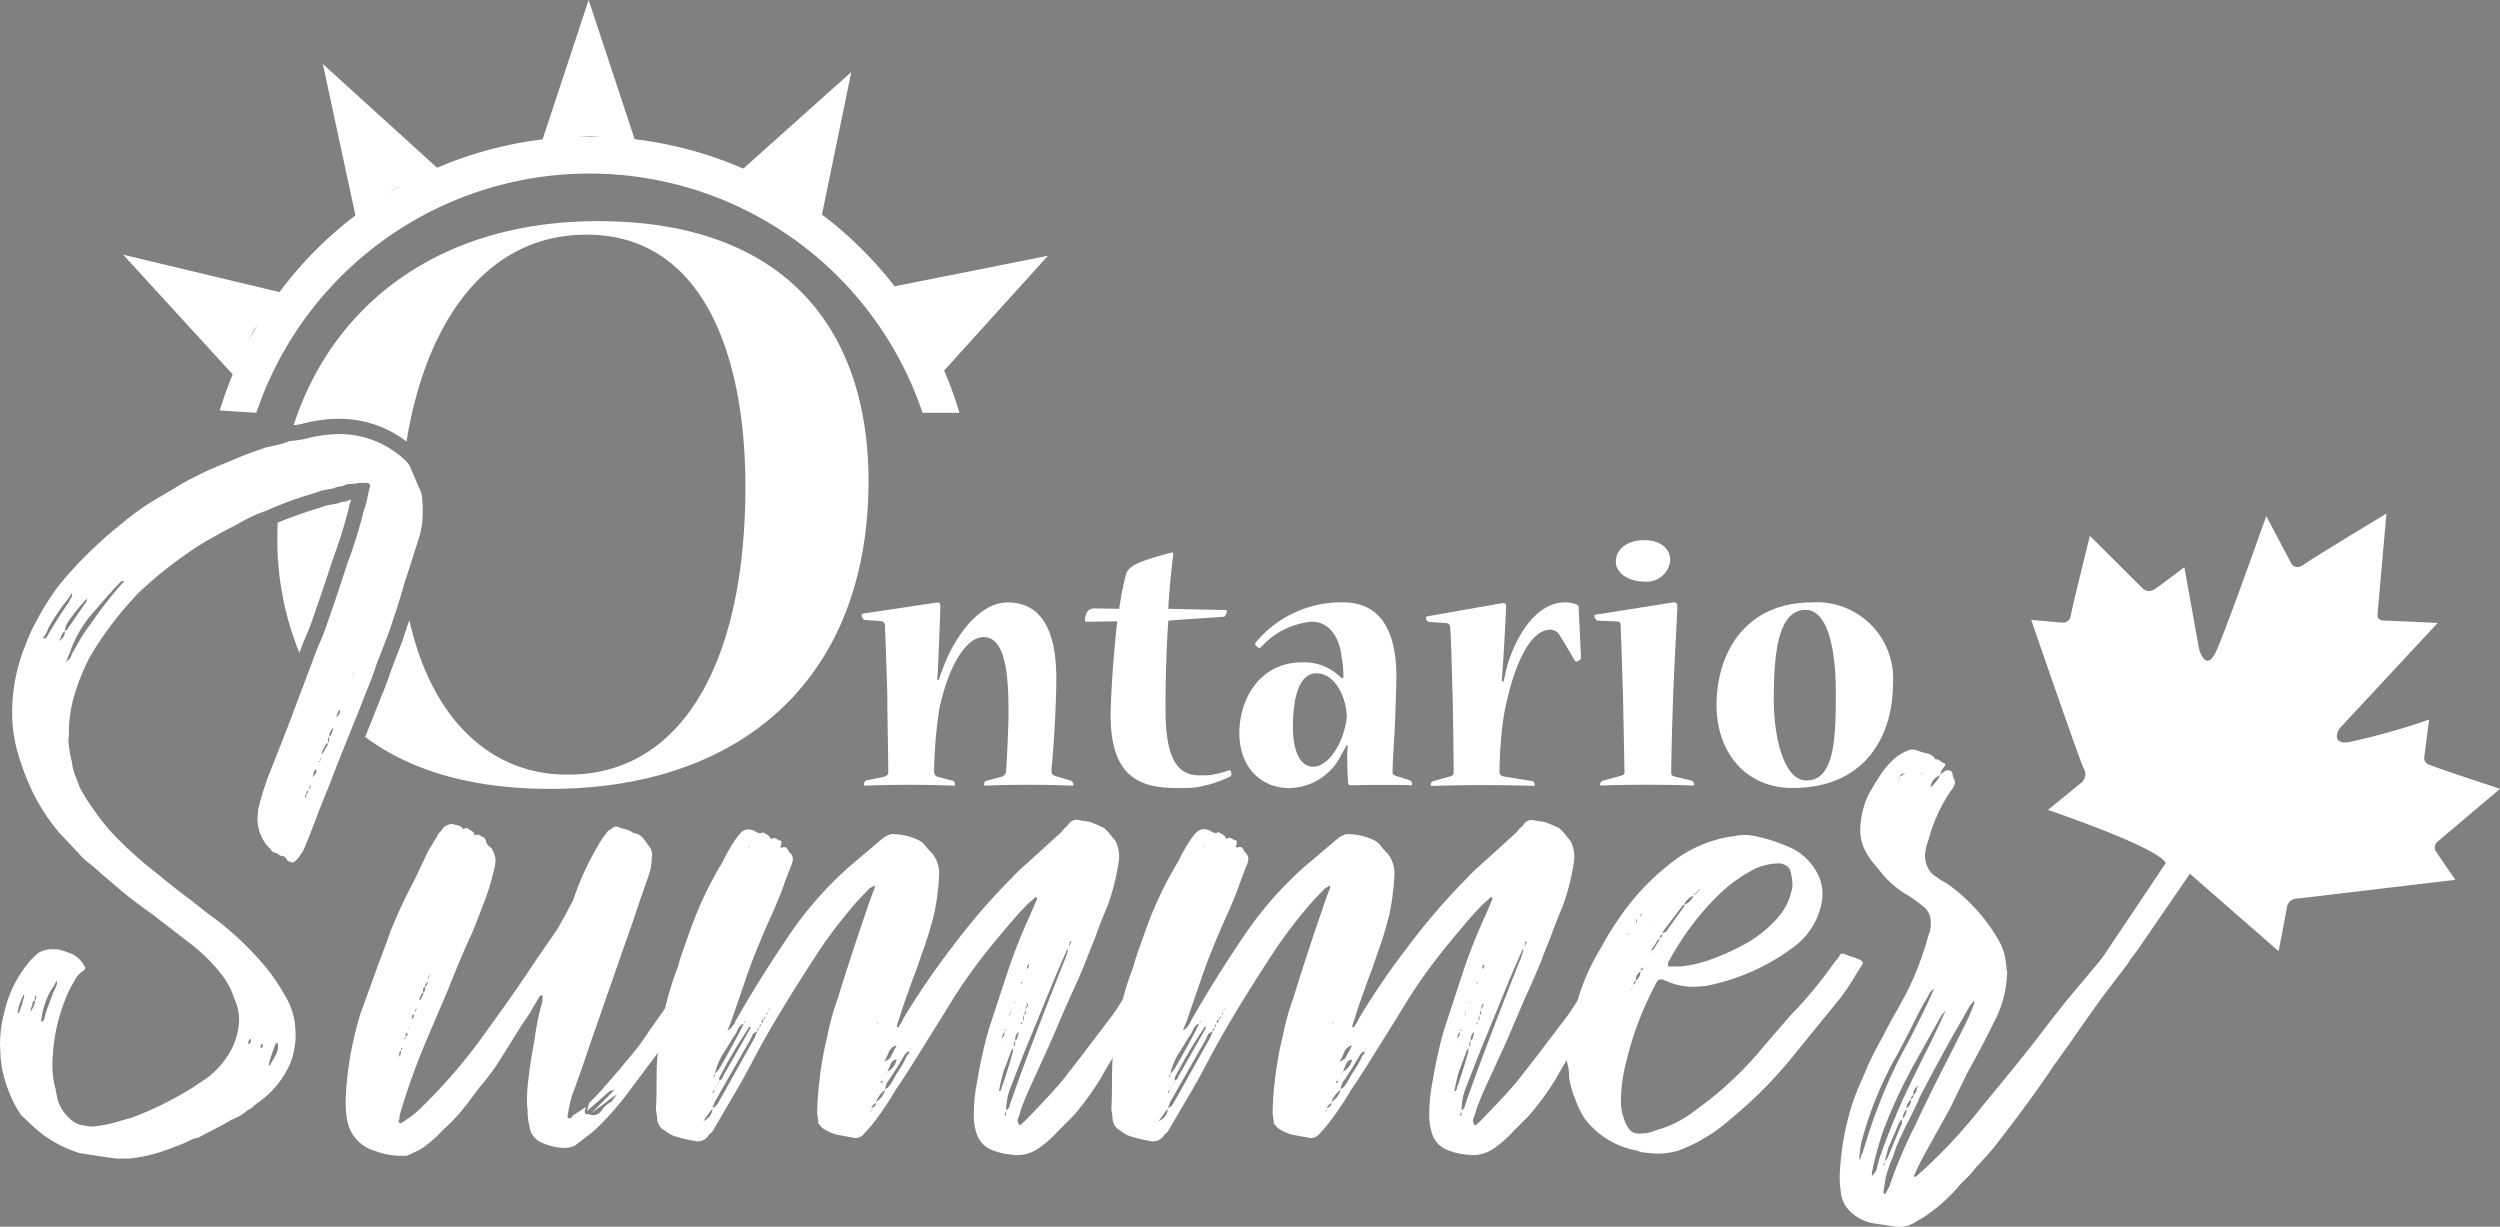<svg xmlns="http://www.w3.org/2000/svg" width="175.992" height="86.36" viewBox="0 0 175.992 86.36">
  <rect x="0" y="0" width="175.992" height="86.36" fill="#808080" stroke="none"/>
  <g id="Logo_-_White_Version" data-name="Logo - White Version" transform="translate(0.07)">
    <g id="S" transform="translate(-0.07 30.569)">
      <path id="Path_27" data-name="Path 27" d="M129.618,283.917a6.088,6.088,0,0,1-.244,1.749l-.487,1.514q-.14.506-.489,1.516l-.209.7q-.279,1.012-.974,3.03l-.837,2.173q-.425,1.249-.7,1.873l-.624,1.594q-1.532,3.767-2.02,5.088-.8,1.944-1.01,2.565-.173.426-.312.8c-.092.247-.186.468-.278.679a3.091,3.091,0,0,1-.837,1.321c-.116.078-.208.078-.278,0h-.07c-.069,0-.145-.064-.226-.194s-.169-.2-.261-.2a.481.481,0,0,1-.279-.1,2.19,2.19,0,0,0-.208-.136.359.359,0,0,1-.35-.233,2.932,2.932,0,0,1-.937-2.137,2.054,2.054,0,0,1,.034-.428,1.181,1.181,0,0,1,.07-.468,18.383,18.383,0,0,1,.832-2.568l.384-.971q.835-2.1,1.219-3.146l1.463-3.884c.092-.259.209-.551.348-.874s.254-.6.348-.835q.907-2.565,1.6-4.74a33.563,33.563,0,0,0,1.185-3.808,5.108,5.108,0,0,0,.244-.854q.1-.506.175-.781l.034-.078a.231.231,0,0,0-.07-.156.227.227,0,0,0-.173-.078H125.2a3.278,3.278,0,0,1-.835.078l-.209.078-.209.077a2.03,2.03,0,0,0-.624.156l-.418.078-.418.077q-.278.117-1.183.389a24.581,24.581,0,0,0-2.654,1.01l-.624.234a11.963,11.963,0,0,0-1.532.781l-.767.389-.7.389-.7.389a29.168,29.168,0,0,0-4.666,3.574,23.028,23.028,0,0,0-2.161,2.563,21.285,21.285,0,0,0-1.325,2.016,14.721,14.721,0,0,0-1.044,2.565,8.968,8.968,0,0,0-.418,2.952,2.029,2.029,0,0,0-.034.426,8.455,8.455,0,0,0,.244,1.438,3.572,3.572,0,0,0,.244.971q.211.546.312.816a11.779,11.779,0,0,0,.976,1.553,13.737,13.737,0,0,0,1.811,2.176,27.185,27.185,0,0,0,2.654,2.331q1.461,1.2,2.368,1.864l1.185.937a21.571,21.571,0,0,1,4.179,3.886,14.6,14.6,0,0,1,1.249,1.864,5.013,5.013,0,0,1,.7,1.864,9.126,9.126,0,0,1,.07.937,5.416,5.416,0,0,1-.418,2.1,6.6,6.6,0,0,1-2.3,2.72c-.07.053-.169.136-.3.253a.906.906,0,0,1-.331.214,3.966,3.966,0,0,1-1.185.7q-.624.389-1.873,1.01l-.418.233a2.394,2.394,0,0,0-.679.233q-.4.2-.715.312l-.417.156-.418.156a10.617,10.617,0,0,1-2.654.624h-.835q-.767-.078-2.654-.387a8.4,8.4,0,0,1-3.279-1.873l-.905-.854a.447.447,0,0,0-.139-.233,9.722,9.722,0,0,1-1.185-3.186,1.7,1.7,0,0,0-.034-.35,1.584,1.584,0,0,1-.036-.35l-.034-.781a8.94,8.94,0,0,1,.312-2.331,8.337,8.337,0,0,1,1.873-3.652l.487-.468a1.923,1.923,0,0,1,1.01-.272,2.552,2.552,0,0,1,.523.039,6.794,6.794,0,0,1,.905.312,1.961,1.961,0,0,1,.835.854.156.156,0,0,1,0,.233l-.069.078a1.586,1.586,0,0,0-.593.624c-.156.286-.267.468-.312.545a12.412,12.412,0,0,0-1.249,4.738,7.008,7.008,0,0,0-.034.817,5.806,5.806,0,0,0,.244,1.67.8.8,0,0,0,.036.233.868.868,0,0,1,.034.234,2.854,2.854,0,0,0,.835,1.475,1.708,1.708,0,0,0,.976.543,3.28,3.28,0,0,0,.835.078,9.423,9.423,0,0,0,1.813-.389l.835-.233a24.491,24.491,0,0,0,4.25-2.1l1.046-.7a6.14,6.14,0,0,0,1.822-2.253,5.064,5.064,0,0,0,.417-1.825,3.514,3.514,0,0,0-.348-1.516,5.333,5.333,0,0,0-.974-1.786,12.02,12.02,0,0,0-1.951-1.944l-2.919-2.253a28.273,28.273,0,0,1-2.507-1.942l-1.01-.854a12.518,12.518,0,0,0-1.01-.856,4.9,4.9,0,0,1-.624-.624l-1.324-1.405a13.763,13.763,0,0,1-2.159-3.5,19.255,19.255,0,0,1-.837-2.409,10.433,10.433,0,0,1-.312-2.563,12.552,12.552,0,0,1,.937-4.74,10.978,10.978,0,0,1,.7-1.553,19.494,19.494,0,0,1,1.533-2.487,26.821,26.821,0,0,1,3-3.185q.66-.624,1.6-1.36a7.738,7.738,0,0,1,.624-.506,16.419,16.419,0,0,1,1.864-1.254q1.027-.6,1.272-.757.624-.386,1.873-1.01.835-.387,2.37-1.01.695-.312,2.089-.781l1.046-.234c.092-.025.226-.07.4-.136a1.327,1.327,0,0,1,.436-.1,8,8,0,0,0,1.115-.194,9.368,9.368,0,0,1,1.873-.273,6.725,6.725,0,0,1,4.877,1.788,1.561,1.561,0,0,1,.487.7l.557,1.321a1.488,1.488,0,0,1,.209.781A6,6,0,0,1,129.618,283.917Zm-28.041,33.992h-.069a3.939,3.939,0,0,0-.418,1.321c0-.025.023-.052.07-.078s.069-.052.069-.078A8.051,8.051,0,0,0,101.577,317.909Zm.837,0a.312.312,0,0,0-.07.389c-.139,0-.209.1-.209.312a1.308,1.308,0,0,0-.139.468,1.622,1.622,0,0,0,.348-.781.946.946,0,0,0,.07-.389Zm.5,1.788c.036-.027.053-.052.053-.078a6.99,6.99,0,0,1,.312-1.01q.208-.543.312-.856a3.574,3.574,0,0,0,.279-.624V316.9a1.054,1.054,0,0,0-.175.272,1.036,1.036,0,0,1-.173.272,5.511,5.511,0,0,0-.767,2.331h.07A.53.53,0,0,1,102.918,319.7Zm1.794-29.447a1.89,1.89,0,0,1,.209-.389.194.194,0,0,0,.017-.156,1.477,1.477,0,0,1-.017-.156.362.362,0,0,1-.087.2,1.093,1.093,0,0,0-.122.194,13.937,13.937,0,0,0-1.463,2.175,1.6,1.6,0,0,1-.348.624v.076l.07-.076c.045.076.087.091.122.037a.936.936,0,0,1,.087-.116q.76-1.321,1.532-2.409Zm-.278,2.02a.192.192,0,0,0,.139-.078l1.4-2.02a.337.337,0,0,1,.069-.233,12.234,12.234,0,0,0-1.393,1.71,1.236,1.236,0,0,0-.209.624.824.824,0,0,0-.279.389.276.276,0,0,1-.052.156,1.216,1.216,0,0,0-.087.156.754.754,0,0,0,.415-.7Zm4.179-3.5H108.4q-.907.937-1.741,1.944a8.61,8.61,0,0,0-1.811,2.874,1.718,1.718,0,0,1-.141.368,1.625,1.625,0,0,0-.139.409q-.07,0-.07.156a.231.231,0,0,0,.07-.156c.092,0,.139-.027.139-.078a.651.651,0,0,0,.209-.389c.092-.156.273-.468.54-.937a8.407,8.407,0,0,1,.781-1.166A28.139,28.139,0,0,1,108.4,289Zm8.708,32.556h.139a.172.172,0,0,1,.036-.117.175.175,0,0,0,.034-.117v-.076h-.07A.468.468,0,0,0,117.322,321.328Zm.888.194a.123.123,0,0,0,.017.117h.076a.236.236,0,0,1,.069-.156V321.4a.083.083,0,0,0-.139,0,.631.631,0,0,1-.023.117Zm.575,1.282c.023.053.047.078.07.078l.348-.625a1.905,1.905,0,0,0,.156-.312,1.016,1.016,0,0,0,.053-.624v-.078a.373.373,0,0,1-.139.078,12.056,12.056,0,0,0-.489,1.483Zm2.787-19.268c-.094,0-.139.078-.139.233a.142.142,0,0,0-.087.175,1.963,1.963,0,0,1,.017.214.468.468,0,0,1,.036-.194.5.5,0,0,0,.034-.2.25.25,0,0,0,.139-.233Zm.122-.233a.916.916,0,0,0,.087-.156.219.219,0,0,0-.139.136.226.226,0,0,0,0,.175A.276.276,0,0,1,121.693,303.3Zm.436-1.249c0-.052-.047-.025-.139.078a1.3,1.3,0,0,0-.07.253c-.023.117-.069.189-.139.214a.676.676,0,0,0,.348-.389Zm.348-1.009a.468.468,0,0,1-.034.194.468.468,0,0,0-.034.194c-.094,0-.117.027-.07.078l.07-.078a.966.966,0,0,0,.069-.383Zm.837-1.944a.937.937,0,0,0-.279.624.312.312,0,0,0-.087.251,1.693,1.693,0,0,1,.019.214.228.228,0,0,0-.141.058c-.047.039-.069.072-.069.1a3.627,3.627,0,0,0-.279.624.835.835,0,0,0,.279-.389,1.922,1.922,0,0,0,.209-.389,1.214,1.214,0,0,0,.069-.468.541.541,0,0,1,.087-.078.1.1,0,0,0,.052-.078,1.283,1.283,0,0,0,.141-.464Zm.487-1.249h-.07l-.208.468a.4.4,0,0,0,.278-.389Zm.976-2.475a.236.236,0,0,0-.07-.156v.078C124.753,295.326,124.777,295.351,124.777,295.378Z" transform="translate(-99.86 -278.428)" fill="#fff"/>
    </g>
    <g id="o" transform="translate(19.453 15.568)">
      <path id="Path_28" data-name="Path 28" d="M229.959,308.314l.025-.062a3.267,3.267,0,0,0,.12-.372h-.016l-.033.012h0l-.2.075-.183.067h-.156a2.13,2.13,0,0,0-.279.087l-.087.033-.092.017-.417.078-.312.059c-.176.067-.5.176-1.154.373-1.213.412-1.873.671-2.248.834,0,.258-.012.515-.012.773a21.08,21.08,0,0,0,1.547,8.376l.052-.134c.1-.275.22-.579.37-.929.126-.3.237-.56.329-.788.593-1.683,1.127-3.26,1.585-4.684l.011-.036.014-.034a32.865,32.865,0,0,0,1.143-3.678Z" transform="translate(-224.91 -288.281)" fill="#fff"/>
      <path id="Path_29" data-name="Path 29" d="M253.68,182.34c-11.241,0-18.7,5.933-21.43,14.372a7.138,7.138,0,0,0,.793-.156h.012a10.46,10.46,0,0,1,2.094-.3h.336a7.7,7.7,0,0,1,4.713,1.6c1.325-8.221,5.488-14.564,12.674-14.564,8.3,0,11.183,8.666,11.183,17.71,0,12.646-4.612,20.3-12.451,20.3h-.116c-5.4,0-9.54-3.939-11.092-10.878-.128.386-.27.807-.429,1.269v.036l-.827,2.153c-.284.843-.518,1.471-.718,1.917l-.617,1.571h0q-.276.679-.518,1.279c3.289,2.464,7.734,3.655,12.958,3.655h.116c13.141,0,22.362-7.526,22.362-21.7C272.7,189.8,266.713,182.34,253.68,182.34Z" transform="translate(-231.104 -182.34)" fill="#fff"/>
    </g>
    <g id="ummer" transform="translate(24.273 52.762)">
      <path id="Path_30" data-name="Path 30" d="M282.612,462.985c.136.059.2.125.2.2,0,.1-.1.237-.284.426l-.729,1.068q-1.939,2.712-2.918,3.987l-1.216,1.708-2.186,2.919a20.288,20.288,0,0,1-2.27,2.5l-.651.5-.648.5a1.811,1.811,0,0,1-.973.142,3.958,3.958,0,0,1-1.622-.5,1.745,1.745,0,0,1-.486-.57,5.261,5.261,0,0,1-.244-1.638,3.9,3.9,0,0,1-.041-.676,8.961,8.961,0,0,1,.041-.909c.027-.272.053-.5.081-.693q.08-.856.4-2.563a18.442,18.442,0,0,1,.568-2.774v-.428a.468.468,0,0,0-.244.142,4.6,4.6,0,0,1-.284.5,4.759,4.759,0,0,0-.283.5q-.083.142-.69,1.032l-1.58,2.528a15.5,15.5,0,0,1-1.338,1.78l-.851,1.13a12.57,12.57,0,0,1-1.7,1.852,9.328,9.328,0,0,1-1.541,1.352,9.6,9.6,0,0,1-.891.428.514.514,0,0,1-.325.072,5.279,5.279,0,0,1-2.106-.356,2.716,2.716,0,0,1-1.866-1.923,6.259,6.259,0,0,1-.156-1.458q0-.468.08-1.46a24.174,24.174,0,0,1,.974-4.84l1.21-3.346q.77-2.03.891-2.421a36.665,36.665,0,0,1,1.7-3.631l.973-2.065q.244-.356.729-1.21a1.165,1.165,0,0,0,.244-.286.893.893,0,0,1,.729-.356,2,2,0,0,0,.345.089.545.545,0,0,1,.384.267c.217-.094.351-.094.406,0a1.648,1.648,0,0,0,.223.142.323.323,0,0,1,.183.286h.081a.178.178,0,0,1,.12-.036.411.411,0,0,1,.244.089.373.373,0,0,0,.2.089l.156.214a.451.451,0,0,0,.156.356l.242.214a1.973,1.973,0,0,1,.284.818,3.986,3.986,0,0,1-.122.748,18.625,18.625,0,0,1-.567,1.922l-.879,2.275q-.893,1.923-1.784,4.2l-1.458,3.417a47.436,47.436,0,0,0-1.945,5.411.891.891,0,0,1-.081.426.094.094,0,0,0,.041.072.1.1,0,0,1,.041.07c.108,0,.156-.023.156-.07a.468.468,0,0,0,.242-.142,6.514,6.514,0,0,0,1.3-1.068,38.536,38.536,0,0,0,4.459-5.269q2.268-3.13,3.322-4.769l1.622-2.35q.768-1.354.891-1.638a2.79,2.79,0,0,0,.325-.712,20.148,20.148,0,0,1,1.621-3.489,5.787,5.787,0,0,1,.568-.854.706.706,0,0,1,.4-.356.484.484,0,0,1,.223-.156.3.3,0,0,1,.264.017,3.446,3.446,0,0,0,.506.156,1.324,1.324,0,0,1,.548.267.924.924,0,0,1,.567.231,4.013,4.013,0,0,1,.487.624,1,1,0,0,1,.242.926,3.624,3.624,0,0,1-.242,1.282l-.812,2.342q-.242.781-.81,2.35l-2.431,6.977q-.813,2.421-1.3,3.7a10.592,10.592,0,0,0-.325,1.494v.142h.156c.108,0,.156-.047.156-.142l.648-.426.325-.214-.081.284a.267.267,0,0,0,.081.214h.156a1.405,1.405,0,0,0,.364.072.718.718,0,0,0,.609-.356,1.766,1.766,0,0,1,.648-.57c.055-.072.142-.184.264-.339s.2-.231.223-.231a5.76,5.76,0,0,0-.792.551l-1.074.8,1.622-1.636a.331.331,0,0,0-.122.034.487.487,0,0,1-.2.036l-1.621,1.424.156-.57a16.714,16.714,0,0,0,1.174-1.249q.852-.96,1.419-1.672a16.408,16.408,0,0,0,1.621-2.136l1.216-1.717q1.784-2.562,2.757-3.844a1.035,1.035,0,0,1,.486-.57l.648.214A3.353,3.353,0,0,0,282.612,462.985Zm-23.106,7.6-.081.072c.058,0,.086-.023.086-.072Zm.081-.07a.9.9,0,0,0,.081-.428.1.1,0,0,1,.041-.072.1.1,0,0,0,.041-.07v-.072c0,.025-.028.048-.081.072v.142a.326.326,0,0,0-.077.423Zm.323-1.211.081-.07v-.072c-.053,0-.081.025-.081.072Zm.223-.337a.156.156,0,0,0-.061-.156.259.259,0,0,1-.041.108.357.357,0,0,0-.041.178.179.179,0,0,0,.147-.13Zm.081-.445a.7.7,0,0,1-.061.142l.081-.142.081-.142a.312.312,0,0,0-.1.142Zm.244-.837a.612.612,0,0,1-.061.2.261.261,0,0,0,.156-.356.192.192,0,0,0-.091.161Zm.284-.445a.557.557,0,0,1,.061-.142.392.392,0,0,0-.156.284.312.312,0,0,0,.1-.142Zm.222-.712h.081l.244-.5a.88.88,0,0,0,.081-.428.312.312,0,0,0,.142-.178.554.554,0,0,1,.1-.178,1.079,1.079,0,0,1,.081-.5h.081v-.072c0,.025-.028.048-.081.072a.312.312,0,0,0-.1.284c.012.12.02.19.02.214a.367.367,0,0,0-.244.356.2.2,0,0,0-.142.178.312.312,0,0,0,.061.25.3.3,0,0,0-.223.2,1.768,1.768,0,0,1-.094.226Z" transform="translate(-255.788 -448.9)" fill="#fff"/>
      <path id="Path_31" data-name="Path 31" d="M432.947,461.783a.415.415,0,0,1-.1.267,1.646,1.646,0,0,1-.142.156l-1.013,1.354a28.5,28.5,0,0,1-1.823,2.42l-.447.676-.689.962a30.064,30.064,0,0,0-1.784,2.848,20.58,20.58,0,0,1-1.864,2.563l-.567.568-.568.57a7.877,7.877,0,0,1-1.377,1.21,2.654,2.654,0,0,1-1.419.468,2.188,2.188,0,0,1-.445-.036,4.524,4.524,0,0,1-1.622-.428,1.856,1.856,0,0,1-.81-.924,3.985,3.985,0,0,1-.244-1.424,11.907,11.907,0,0,1,.244-2.417,31.81,31.81,0,0,1,.81-3.631l1.216-3.706a39.354,39.354,0,0,1,1.7-4.343l.487-1.138a.1.1,0,0,0-.041-.072.094.094,0,0,1-.042-.067c-.055.023-.081.047-.081.07l-.487.428q-.768.751-2.429,2.78a37.038,37.038,0,0,0-3.324,4.7l-2.351,3.773q-.81,1.282-1.215,1.852a20.193,20.193,0,0,1-1.7,2.5l-.567.64a.754.754,0,0,1-.729.214l-1.135-.214a3.055,3.055,0,0,1-1.054-.5l-.244-.286a2.317,2.317,0,0,0-.041-.426,2.342,2.342,0,0,1-.041-.428,20.8,20.8,0,0,1,.156-2.136,23.881,23.881,0,0,1,.567-3.2,17.387,17.387,0,0,1,.731-2.634q.973-3.133,1.783-5.483.609-1.814.81-2.278v-.15h-.081a.459.459,0,0,1-.244.142q-.973,1-1.377,1.5a34.309,34.309,0,0,0-2.108,2.776q-3.04,4.629-4.621,7.619-.971,1.85-1.539,2.776l-1.46,2.5-.242.214a.9.9,0,0,1-1.054.428,8.223,8.223,0,0,1-1.216-.286,1.744,1.744,0,0,1-.624-.284c-.2-.142-.343-.237-.425-.286a1.263,1.263,0,0,1-.325-.64,2.217,2.217,0,0,0-.041-.428,2.317,2.317,0,0,1-.041-.426c.028-.379.041-.937.041-1.674s.014-1.293.041-1.674a23.106,23.106,0,0,1,1.46-6.549c.108-.4.256-.866.445-1.388l.365-1.032a26.274,26.274,0,0,1,2.351-4.983,11.154,11.154,0,0,1,.891-1.561,5.141,5.141,0,0,1,.4-.5.835.835,0,0,1,.568-.214l.323.072a2.245,2.245,0,0,0,.223.142.447.447,0,0,0,.426,0,3.089,3.089,0,0,1,.284.156.67.67,0,0,1,.283.337.29.29,0,0,1,.325-.07l.244.142c.081,0,.128.017.142.053a.509.509,0,0,1,.02.156l-.081.284a.361.361,0,0,1,.1.019c.039.011.059,0,.059-.019a.29.29,0,0,1,.325.072l.081.142c.027.048.055.1.081.142a.615.615,0,0,1,.244.468,1.457,1.457,0,0,1-.156.532l-.447,1.176q-.122.392-.445,1.174l-.284.678q-1.3,2.848-1.986,4.876l-1.054,3.062-.244.57.244-.142a1.619,1.619,0,0,1,.156-.214.793.793,0,0,0,.156-.284q1.66-2.921,3.728-5.981a25.658,25.658,0,0,1,4.215-4.84l2.446-2.08a1.839,1.839,0,0,1,.4-.214.525.525,0,0,1,.325-.072,4.248,4.248,0,0,1,1.945.5l.244.214a4.356,4.356,0,0,0,.567.642,2.3,2.3,0,0,1,.487,1.424,17.617,17.617,0,0,1-.325,2.706,25.071,25.071,0,0,1-.891,2.918q-.406,1.21-.649,1.816l-.648,1.816-.486,1.5.081.07q.08-.034.08-.07c.028-.048.075-.119.142-.214a1.641,1.641,0,0,0,.183-.356,51.745,51.745,0,0,1,3.4-4.983,46.494,46.494,0,0,1,4.3-4.983,12.334,12.334,0,0,1,.973-.926L424.2,453.1a1.731,1.731,0,0,1,.284-.32,1.669,1.669,0,0,0,.283-.32.629.629,0,0,1,.568-.214l.426.07c.156.025.3.048.468.072q.156.073.426.178c.175.072.358.156.546.25a3.684,3.684,0,0,1,.468.5c.156.19.262.333.343.426a2.481,2.481,0,0,1,.244,1.282,15.964,15.964,0,0,1-.81,3.279q-.57,1.354-.81,2.064l-.568,1.424q-.365,1-1.249,2.919l-.381.851q-.974,2.279-1.135,2.635l-.487,1.068-.486,1.068c-.379.807-.648,1.424-.81,1.85a4.705,4.705,0,0,0-.2.57,4.887,4.887,0,0,1-.2.57.705.705,0,0,0,.081.356l.081.072.325-.286q1.944-1.992,2.756-2.99l1.379-1.78,1.945-2.563a6.093,6.093,0,0,0,.4-.57c.136-.212.244-.379.325-.5q.487-.781,1.621-2.278l.891-1.21c.028,0,.055-.023.081-.072a1.225,1.225,0,0,1,.312-.3.576.576,0,0,1,.312-.089,1.717,1.717,0,0,1,.364.036,1.967,1.967,0,0,0,.223.053.386.386,0,0,1,.183.089,1.093,1.093,0,0,0,.312.156.386.386,0,0,1,.237.276Zm-33.516,11.339a1,1,0,0,0,.2-.517,1.146,1.146,0,0,0-.242.284l-.406.57A1.372,1.372,0,0,0,399.432,473.122Zm3.606-6.5c-.055,0-.081.072-.081.214a.281.281,0,0,0-.156.286,1.278,1.278,0,0,0-.323.212,6.009,6.009,0,0,1-.406.781l-.738,1.285-1.541,2.706c-.027.07-.055.142-.081.214l-.081.212a.634.634,0,0,0,.325-.248,2.1,2.1,0,0,0,.156-.25l2.512-4.485c.027-.07.055-.142.081-.214l.081-.212a.312.312,0,0,0,.1-.144.737.737,0,0,1,.061-.142A.267.267,0,0,0,403.038,466.624Zm-3.4,4.84c.055,0,.081-.023.081-.07a.2.2,0,0,0,.081-.142l-.156.142Zm.081-1.068a.372.372,0,0,0,.081-.284,1.717,1.717,0,0,0,.406-.5q1.133-1.992,1.621-2.991a.27.27,0,0,0-.2.089,1.677,1.677,0,0,1-.12.125,2.551,2.551,0,0,0-.156.32,2.11,2.11,0,0,1-.244.392l-.568.926a4.7,4.7,0,0,0-.729,1.638.372.372,0,0,0-.087.286Zm.081.781.156-.214c-.1.1-.156.172-.156.219Zm.156-.286c.108-.094.156-.165.156-.212Zm2.27-4.059a35.2,35.2,0,0,0-2.108,3.56v.225a1.563,1.563,0,0,1,.142-.106.215.215,0,0,0,.1-.178l1.945-3.417v-.072l-.081-.07Zm-.318-.275a.269.269,0,0,1,.081-.214C401.877,466.435,401.849,466.506,401.9,466.557Zm.284-12.424a.244.244,0,0,0-.041.108.386.386,0,0,0,.081-.286.358.358,0,0,1-.041.175Zm1.176,11.923-.156.212c-.136.12-.156.214-.081.286a.382.382,0,0,0,.081-.286C403.308,466.268,403.363,466.2,403.363,466.056Zm.156-.286a.268.268,0,0,0-.081.214.272.272,0,0,0,.081-.208Zm.156-.284-.156.214c.112-.1.167-.167.167-.214Zm7.133,7.119a.133.133,0,0,1-.041.106.139.139,0,0,0-.041.108.269.269,0,0,0,.092-.214Zm.325-.428a.815.815,0,0,0-.325.356c.228-.07.336-.189.336-.356Zm.648-.924a2.062,2.062,0,0,0-.648.854,1.444,1.444,0,0,0,.66-.854Zm-.556-4.7h.081c0-.023-.028-.048-.081-.072Zm.244,4.2h.081a.384.384,0,0,0,.087-.141.241.241,0,0,0-.156.072Zm.244-1.494a1.922,1.922,0,0,0,.4-.214l.487-.926a.807.807,0,0,0-.568.5,2.714,2.714,0,0,1-.323.639Zm1.783-.712a.262.262,0,0,0-.2.089c-.055.059-.1.1-.122.123q-.567,1-1.3,2.065a.362.362,0,0,1-.041.178.363.363,0,0,0-.041.178.37.37,0,0,0,.244-.156.975.975,0,0,1,.156-.2l.406-.712a7.751,7.751,0,0,0,.729-1.282.393.393,0,0,0,.169-.292Zm-1.3.854-.248.567c-.108.1-.156.165-.156.214l.156-.214a1.226,1.226,0,0,0,.649-.856.468.468,0,0,0-.4.286Zm1.46-1.14c-.109.1-.156.167-.156.214Zm6.321,2.848q.326-.856.812-2.562v-.286a.325.325,0,0,1-.081.178.322.322,0,0,0-.081.178l-.487,1.282a12.812,12.812,0,0,0-.323,1.354.039.039,0,0,0,0,.07h.08a.267.267,0,0,0,.081-.217Zm-.156-2.634Zm.156-.64v-.072a.042.042,0,0,0,0,.069Zm.081-.445a.993.993,0,0,1-.081.231.37.37,0,0,0,.183-.231.638.638,0,0,1,.061-.2.245.245,0,0,0-.155.194Zm.156-.267.081-.072-.081-.072Zm.081,5.62a.267.267,0,0,1-.041.108.342.342,0,0,0-.041.178v.07l.081-.07Zm4.059-10.46a4.078,4.078,0,0,0,.325-1,.92.92,0,0,1-.1.142.223.223,0,0,0-.061.144q-.122.248-.81,1.85l-2.186,5.339-.973,2.5a4.593,4.593,0,0,0-.244,1.424.445.445,0,0,0,.244-.3.957.957,0,0,1,.081-.267q1.13-3.286,3.725-9.834Zm-3.789,3.608a.312.312,0,0,1-.1.156c.108-.048.156-.167.156-.356l.081-.072v-.072a.2.2,0,0,1-.081.144,1.2,1.2,0,0,0-.055.2Zm-.1.445Zm.4,1.852c.055-.048.081-.19.081-.428a.242.242,0,0,0,.156-.2,1.008,1.008,0,0,1,.081-.233v-.142c-.027,0-.055.025-.081.072a.64.64,0,0,0-.156.5C420.848,467.962,420.817,468.1,420.87,468.192Zm0-3.061.081-.072h-.081Zm.487-1.354c.053-.023.081-.047.081-.07v-.072l-.081.072Zm0,2.848h.081v-.142l-.081.072Zm.156-.212a.406.406,0,0,0,0-.428Zm.122-.642a.578.578,0,0,0-.041.214.251.251,0,0,0,.1-.231,1.23,1.23,0,0,1-.02-.2.6.6,0,0,0,.156-.2.323.323,0,0,0,0-.231l-.08.214c-.028.07-.055.142-.081.212a.605.605,0,0,1-.03.22Zm.2-2.99a.362.362,0,0,1,.041-.178.342.342,0,0,0,.041-.178c-.155.073-.183.19-.075.356Zm2.918-1.561a1.474,1.474,0,0,0,.062-.2.29.29,0,0,1,.1-.156c-.027-.048-.055-.072-.081-.072a.9.9,0,0,0-.075.42Z" transform="translate(-373.823 -447.289)" fill="#fff"/>
      <path id="Path_32" data-name="Path 32" d="M638.289,461.783a.417.417,0,0,1-.1.267,1.639,1.639,0,0,1-.142.156l-1.013,1.354a28.5,28.5,0,0,1-1.823,2.42l-.446.676-.688.962a30.058,30.058,0,0,0-1.784,2.848,20.416,20.416,0,0,1-1.864,2.563l-.567.568-.568.57a7.877,7.877,0,0,1-1.377,1.21,2.654,2.654,0,0,1-1.419.468,2.188,2.188,0,0,1-.445-.036,4.511,4.511,0,0,1-1.622-.428,1.856,1.856,0,0,1-.81-.924,3.984,3.984,0,0,1-.244-1.424,11.9,11.9,0,0,1,.244-2.417,31.8,31.8,0,0,1,.81-3.631l1.216-3.706a39.678,39.678,0,0,1,1.7-4.343l.487-1.138a.1.1,0,0,0-.041-.072.094.094,0,0,1-.041-.07c-.055.023-.081.047-.081.07l-.487.428q-.768.754-2.431,2.784a37.032,37.032,0,0,0-3.324,4.7l-2.351,3.773q-.81,1.282-1.215,1.852a20.2,20.2,0,0,1-1.7,2.5l-.567.64a.754.754,0,0,1-.729.214l-1.135-.214a3.056,3.056,0,0,1-1.054-.5l-.244-.286a2.317,2.317,0,0,0-.041-.426,2.345,2.345,0,0,1-.041-.428,20.812,20.812,0,0,1,.156-2.136,23.892,23.892,0,0,1,.567-3.2,17.385,17.385,0,0,1,.731-2.634q.973-3.133,1.783-5.483.609-1.814.81-2.278v-.15h-.081a.459.459,0,0,1-.244.142q-.973,1-1.377,1.5a34.3,34.3,0,0,0-2.108,2.776q-3.04,4.629-4.621,7.619-.973,1.85-1.539,2.776l-1.46,2.5-.242.214a.9.9,0,0,1-1.054.428,8.224,8.224,0,0,1-1.216-.286,1.744,1.744,0,0,1-.624-.284c-.2-.142-.343-.237-.425-.286a1.263,1.263,0,0,1-.325-.64,2.216,2.216,0,0,0-.041-.428,2.322,2.322,0,0,1-.041-.426c.028-.379.041-.937.041-1.674s.014-1.293.041-1.674a23.109,23.109,0,0,1,1.46-6.549c.108-.4.256-.866.445-1.388l.365-1.032a26.637,26.637,0,0,1,2.353-5,11.322,11.322,0,0,1,.891-1.561,5.408,5.408,0,0,1,.4-.5.835.835,0,0,1,.568-.214l.325.072a1.984,1.984,0,0,0,.222.142.447.447,0,0,0,.426,0,3.079,3.079,0,0,1,.284.156.669.669,0,0,1,.283.337.29.29,0,0,1,.325-.07l.244.142c.081,0,.128.017.142.053a.51.51,0,0,1,.02.156l-.081.284a.363.363,0,0,1,.1.019q.061.017.061-.019a.289.289,0,0,1,.323.072l.081.142c.027.048.055.1.081.142a.615.615,0,0,1,.244.468,1.457,1.457,0,0,1-.156.532l-.446,1.176q-.122.392-.445,1.174l-.284.678q-1.3,2.848-1.986,4.876l-1.054,3.062-.244.57.244-.142a1.616,1.616,0,0,1,.156-.214.792.792,0,0,0,.156-.284q1.66-2.921,3.728-5.981a25.716,25.716,0,0,1,4.215-4.84l2.432-2.064a1.839,1.839,0,0,1,.4-.214.525.525,0,0,1,.325-.072,4.248,4.248,0,0,1,1.945.5l.244.214a4.363,4.363,0,0,0,.567.642,2.3,2.3,0,0,1,.487,1.424,17.619,17.619,0,0,1-.325,2.706,25.078,25.078,0,0,1-.877,2.918q-.406,1.21-.649,1.816l-.648,1.816-.486,1.5.081.07q.08-.034.08-.07c.028-.048.075-.119.142-.214a1.64,1.64,0,0,0,.183-.356,51.745,51.745,0,0,1,3.4-4.983,46.5,46.5,0,0,1,4.293-4.983,12.607,12.607,0,0,1,.973-.926l2.431-2.208a1.733,1.733,0,0,1,.284-.32,1.732,1.732,0,0,0,.284-.32.625.625,0,0,1,.567-.214l.426.07c.156.025.3.048.468.072q.156.073.426.178c.175.072.357.156.546.25a3.679,3.679,0,0,1,.468.5c.148.19.264.333.343.426a2.481,2.481,0,0,1,.244,1.282,15.966,15.966,0,0,1-.81,3.279q-.568,1.354-.81,2.064l-.568,1.424q-.364,1-1.249,2.919l-.365.854q-.973,2.279-1.135,2.635l-.493,1.065-.487,1.068q-.567,1.211-.81,1.85a4.987,4.987,0,0,0-.2.57,4.893,4.893,0,0,1-.2.57.705.705,0,0,0,.081.356l.081.072.325-.286q1.944-1.992,2.755-2.99l1.379-1.78,1.945-2.563a5.8,5.8,0,0,0,.4-.57c.136-.212.244-.379.325-.5q.487-.781,1.62-2.278l.893-1.21c.027,0,.053-.023.08-.072a1.227,1.227,0,0,1,.312-.3.576.576,0,0,1,.3-.089,1.747,1.747,0,0,1,.365.036,1.865,1.865,0,0,0,.222.053.386.386,0,0,1,.183.089,1.126,1.126,0,0,0,.3.156.39.39,0,0,1,.264.267Zm-33.517,11.339a.987.987,0,0,0,.2-.517,1.146,1.146,0,0,0-.242.284l-.406.57A1.372,1.372,0,0,0,604.772,473.122Zm3.606-6.5c-.055,0-.081.072-.081.214a.281.281,0,0,0-.156.286,1.278,1.278,0,0,0-.323.212,6.011,6.011,0,0,1-.406.781l-.729,1.282-1.541,2.706c-.027.07-.055.142-.081.214l-.081.212a.634.634,0,0,0,.325-.248,1.906,1.906,0,0,0,.156-.25l2.512-4.485c.027-.07.055-.142.081-.214l.081-.212a.313.313,0,0,0,.1-.144.733.733,0,0,1,.061-.142A.267.267,0,0,0,608.378,466.624Zm-3.4,4.84c.055,0,.081-.023.081-.07a.2.2,0,0,0,.081-.142l-.156.142Zm.081-1.068a.371.371,0,0,0,.081-.284,1.717,1.717,0,0,0,.406-.5q1.133-1.992,1.621-2.991a.27.27,0,0,0-.2.089,1.4,1.4,0,0,1-.12.125,2.544,2.544,0,0,0-.156.32,2.107,2.107,0,0,1-.244.392l-.567.926a4.726,4.726,0,0,0-.731,1.638.372.372,0,0,0-.083.286Zm.081.781.156-.214c-.1.1-.156.172-.156.219Zm.156-.286c.108-.094.156-.165.156-.212Zm2.27-4.059a35.192,35.192,0,0,0-2.108,3.56v.225a1.572,1.572,0,0,1,.142-.106.215.215,0,0,0,.1-.178l1.945-3.417v-.072l-.081-.07Zm-.317-.275a.269.269,0,0,1,.081-.214C607.217,466.435,607.189,466.506,607.245,466.557Zm.284-12.424a.244.244,0,0,0-.041.108.386.386,0,0,0,.081-.286.358.358,0,0,1-.042.175Zm1.176,11.926-.156.212c-.136.12-.156.214-.081.286a.382.382,0,0,0,.081-.286c.1,0,.155-.073.155-.215Zm.156-.286a.269.269,0,0,0-.081.214.272.272,0,0,0,.086-.211Zm.156-.284-.156.214c.112-.1.165-.17.165-.217Zm7.133,7.119a.132.132,0,0,1-.041.106.139.139,0,0,0-.041.108.269.269,0,0,0,.091-.217Zm.325-.428a.815.815,0,0,0-.325.356c.226-.073.334-.192.334-.359Zm.648-.924a2.062,2.062,0,0,0-.648.854,1.444,1.444,0,0,0,.657-.857Zm-.557-4.7h.081c0-.023-.028-.048-.081-.072Zm.244,4.2h.081a.384.384,0,0,0,.081-.142.24.24,0,0,0-.156.072Zm.244-1.494a1.922,1.922,0,0,0,.4-.214l.487-.926a.807.807,0,0,0-.568.5,2.716,2.716,0,0,1-.323.639Zm1.783-.712a.262.262,0,0,0-.2.089c-.055.059-.1.1-.122.123q-.567,1-1.3,2.065a.362.362,0,0,1-.041.178.362.362,0,0,0-.041.178.37.37,0,0,0,.244-.156.977.977,0,0,1,.156-.2l.406-.712a7.755,7.755,0,0,0,.729-1.282.393.393,0,0,0,.169-.292Zm-1.3.854-.244.57c-.108.1-.156.165-.156.214l.156-.214a1.226,1.226,0,0,0,.649-.856.468.468,0,0,0-.406.283Zm1.46-1.14c-.109.1-.156.167-.156.214Zm6.321,2.848q.326-.856.812-2.562v-.286a.325.325,0,0,1-.081.178.321.321,0,0,0-.081.178l-.487,1.282a12.82,12.82,0,0,0-.323,1.354.039.039,0,0,0,0,.07h.08a.267.267,0,0,0,.081-.217Zm-.156-2.634Zm.156-.64v-.072a.042.042,0,0,0,0,.069Zm.081-.445a.991.991,0,0,1-.081.231.37.37,0,0,0,.183-.231.636.636,0,0,1,.061-.2.245.245,0,0,0-.162.194Zm.156-.267.081-.072-.081-.072Zm.081,5.62a.268.268,0,0,1-.041.108.358.358,0,0,0-.041.178v.07l.081-.07Zm4.059-10.46a4.079,4.079,0,0,0,.325-1,.918.918,0,0,1-.1.142.223.223,0,0,0-.061.144q-.122.248-.81,1.85l-2.186,5.339-.973,2.5a4.593,4.593,0,0,0-.244,1.424.445.445,0,0,0,.244-.3.956.956,0,0,1,.081-.267q1.13-3.286,3.725-9.834Zm-3.789,3.613a.312.312,0,0,1-.1.156c.108-.048.156-.167.156-.356l.081-.072v-.072a.2.2,0,0,1-.081.144,1.2,1.2,0,0,0-.055.2Zm-.1.445Zm.4,1.852c.055-.048.081-.19.081-.428a.242.242,0,0,0,.156-.2,1.007,1.007,0,0,1,.081-.233V467.2c-.027,0-.055.025-.081.072a.64.64,0,0,0-.156.5c-.108.194-.134.328-.081.423Zm0-3.062.081-.072h-.081Zm.487-1.354c.055-.023.081-.047.081-.07v-.072l-.081.072Zm0,2.848h.081v-.142l-.081.072Zm.156-.212a.406.406,0,0,0,0-.428Zm.122-.642a.577.577,0,0,0-.041.214.251.251,0,0,0,.1-.231,1.23,1.23,0,0,1-.02-.2.6.6,0,0,0,.156-.2.323.323,0,0,0,0-.231l-.08.214c-.028.07-.055.142-.081.212a.6.6,0,0,1-.03.215Zm.2-2.99a.363.363,0,0,1,.041-.178.342.342,0,0,0,.041-.178c-.155.069-.186.186-.075.351Zm2.919-1.561a1.716,1.716,0,0,0,.061-.2.294.294,0,0,1,.1-.156c-.028-.048-.055-.072-.081-.072a.881.881,0,0,0-.075.415Z" transform="translate(-547.106 -447.289)" fill="#fff"/>
      <path id="Path_33" data-name="Path 33" d="M827.183,468.112c.027.059,0,.137-.081.233-.108.165-.312.5-.624,1.013a13.933,13.933,0,0,1-.916,1.33l-3.653,4.49a30.851,30.851,0,0,1-4.134,4.059,9.972,9.972,0,0,1-1.783,1.28,7.384,7.384,0,0,1-1.013.534c-.379.167-.635.273-.77.322a5.329,5.329,0,0,1-1.5.212,7.585,7.585,0,0,1-.851-.07,1.447,1.447,0,0,1-.568-.142,5.964,5.964,0,0,1-3.647-2.208,6.092,6.092,0,0,1-.648-1.282,6.78,6.78,0,0,1-.487-1.708,3,3,0,0,0-.156-1.068,26.643,26.643,0,0,1,.406-2.777A14.66,14.66,0,0,1,808.7,467.2a23.062,23.062,0,0,1,1.7-2.706,17.254,17.254,0,0,1,3.73-3.7,9,9,0,0,1,2.674-1.282,8.162,8.162,0,0,1,1.379-.284,3.336,3.336,0,0,1,1.377,0,11.348,11.348,0,0,1,2.757.924,4.139,4.139,0,0,1,1.783,1.923,3.04,3.04,0,0,1,.244,1.21,3.24,3.24,0,0,1-.156,1.068,5.029,5.029,0,0,1-1.622,2.5,14.966,14.966,0,0,1-4.944,2.563,12.254,12.254,0,0,1-1.458.356,7.732,7.732,0,0,1-.891.07,4.454,4.454,0,0,1-1.953-.432.178.178,0,0,1-.12-.036.186.186,0,0,0-.122-.036.29.29,0,0,0-.325.072.968.968,0,0,1-.1.142.219.219,0,0,0-.061.142,22.236,22.236,0,0,0-2.03,5.339,11.178,11.178,0,0,0-.4,2.848,3.674,3.674,0,0,0,.489,1.859,1.052,1.052,0,0,0,.406.373,1.146,1.146,0,0,0,.567.053,2.4,2.4,0,0,0,.973-.212,7.989,7.989,0,0,0,2.915-1.5,24.714,24.714,0,0,0,4.7-4.413l.891-1.034.891-1.032a31.953,31.953,0,0,0,3.243-3.915,1.636,1.636,0,0,0,.323-.428c.081-.142.217-.165.406-.07a4.077,4.077,0,0,0,.487.178,4.158,4.158,0,0,1,.485.178.557.557,0,0,1,.247.2Zm-16.536-1.833a.136.136,0,0,1,.041-.106.137.137,0,0,0,.041-.108A.272.272,0,0,0,810.646,466.279Zm.312,3.648a.289.289,0,0,1,.1-.156.446.446,0,0,0-.156.356,1.713,1.713,0,0,0,.047-.2Zm.1-.231a.4.4,0,0,0,.156-.284.843.843,0,0,0,.323-.642.668.668,0,0,0-.323.642.276.276,0,0,0-.164.284Zm.231-4.343v-.286Q811.176,465.175,811.291,465.353Zm.244-.426a.569.569,0,0,0,.081-.286.376.376,0,0,0-.078.286Zm0,3.773a.126.126,0,0,0,.081-.036.126.126,0,0,1,.081-.036v-.142c-.055.023-.081.047-.081.07a.2.2,0,0,0-.078.144Zm.709-1.265c.014.036.02.03.02-.017v-.072a.075.075,0,0,0-.017.089Zm.02-2.011c.028,0,.055-.023.081-.072Zm0,1.85a.29.29,0,0,0,.156-.053c.055-.034.081-.064.081-.089l.406-.64a.247.247,0,0,0-.156.07,6.547,6.547,0,0,1-.484.712Zm.649-.854a.28.28,0,0,0,.156-.284.28.28,0,0,0-.156.284Zm.244-.5-.081.142a.178.178,0,0,0,.122-.036.178.178,0,0,1,.12-.034l1.219-1.708a.267.267,0,0,0,.081-.214,1.112,1.112,0,0,0,.649-.64,1.112,1.112,0,0,0-.649.64.156.156,0,0,0-.156.089.357.357,0,0,1-.081.125l-1.133,1.5Zm.4,2.065a.371.371,0,0,0-.081.284c0,.1.026.142.081.142h.81a9.525,9.525,0,0,0,1.945-.426,18.032,18.032,0,0,0,2.432-1.069A8.5,8.5,0,0,0,821.181,465a4.162,4.162,0,0,0,.973-1.85,1.49,1.49,0,0,0,.081-.57,4.352,4.352,0,0,0-.156-.926c-.081-.261-.325-.428-.729-.5a4.191,4.191,0,0,0-1.7.356,10.439,10.439,0,0,0-2.674,1.922,19.407,19.407,0,0,0-3.408,4.557Zm1.7-4.629c.108,0,.156-.023.156-.07a.112.112,0,0,0,.081-.053.574.574,0,0,1,.081-.089l.156-.144c-.108,0-.156.048-.156.144-.108,0-.156.047-.156.142q-.159,0-.159.07Z" transform="translate(-720.397 -453.137)" fill="#fff"/>
      <path id="Path_34" data-name="Path 34" d="M949.721,435.022q.2.089.2.2a1.807,1.807,0,0,1-.323.57l-1.784,2.342-1.661,2.35q-.526.781-1.661,2.342-1.58,2.387-4.215,5.767-.406.5-1.216,1.352a7.764,7.764,0,0,1-1.054,1.14,12.132,12.132,0,0,1-2.674,2.42l-.731.428a1.908,1.908,0,0,1-1.013.25,1.407,1.407,0,0,1-.364-.036l-1.374-.2a3.018,3.018,0,0,1-1.62-.781,2.1,2.1,0,0,1-.729-1.424,6.833,6.833,0,0,1-.081-1.21,19.415,19.415,0,0,1,.648-4.2,14.966,14.966,0,0,1,.749-2.137c.312-.71.493-1.138.548-1.28q.484-1.068,1.135-2.208.281-.6.937-1.744l.607-1.1a20.354,20.354,0,0,0,1.3-3.133,5.828,5.828,0,0,0,.2-.64,5.825,5.825,0,0,1,.2-.64,1.9,1.9,0,0,0,.081-.642,1.37,1.37,0,0,0-.567-1.21,9.592,9.592,0,0,0-.973-.712,6.825,6.825,0,0,1-1.955-1.646c-.109-.142-.27-.343-.487-.6a4.87,4.87,0,0,1-.486-.678,3.246,3.246,0,0,1-.487-1.922,6.13,6.13,0,0,1,.568-2.278q.362-.642.79-1.3a6.167,6.167,0,0,1,.912-1.122,3.507,3.507,0,0,1,1.135-.712.781.781,0,0,1,.284-.036,1.112,1.112,0,0,1,.445.108,4.579,4.579,0,0,0,.507.142,1.076,1.076,0,0,1,.468.214c.108.1.156.165.156.214h.083a.542.542,0,0,1,.312.142.539.539,0,0,0,.262.142l.081.072a1.6,1.6,0,0,1-.244.356l-.156.356a1.466,1.466,0,0,0,.262-.178.468.468,0,0,1,.386-.108.3.3,0,0,1,.244.267,1.056,1.056,0,0,0,.081.3.518.518,0,0,1,.081.356,1.506,1.506,0,0,1-.325.57,11.359,11.359,0,0,0-1.539,3.417,3.748,3.748,0,0,0-.244,1.14,2.626,2.626,0,0,0,.081.5,1.756,1.756,0,0,0,.485.781c.108.072.244.167.406.286a2.53,2.53,0,0,0,.486.284,12.5,12.5,0,0,1,3.811,4.2,4.135,4.135,0,0,1,.323.854,5.338,5.338,0,0,1,.156,1.068.717.717,0,0,1,.041.25l-.041.534a7.849,7.849,0,0,1-.891,2.924q-.781,1.6-1.873,3.56l-1.216,2.5-1.7,3.062a15.976,15.976,0,0,0-.812,1.638c-.027,0-.034.019-.02.053a.253.253,0,0,1,.02.089.469.469,0,0,0,.156-.07l.156-.144a36.219,36.219,0,0,0,4.459-4.769q2.593-3.13,3.809-4.7,1.62-2.136,2.512-3.2l2.513-2.99a.684.684,0,0,1,.223-.142.5.5,0,0,1,.264,0,1.878,1.878,0,0,0,.222.053.385.385,0,0,1,.183.089C949.409,434.886,949.586,434.964,949.721,435.022Zm-18.684,13.937q.648-2.136,1.054-3.133a32.908,32.908,0,0,1,2.1-4.556l.365-.712q1.133-2.206,1.5-3.133a.983.983,0,0,0-.4.5q-.568.926-1.249,2.342l-.851,1.638a25.663,25.663,0,0,0-2.595,6.265,7.618,7.618,0,0,0-.156,1.21c-.027,0-.027.025,0,.072l.081-.072A1.012,1.012,0,0,1,931.037,448.959Zm1.3.07a48.107,48.107,0,0,1,2.186-5.2l.891-1.814q.323-.607.891-1.816c.108-.214.2-.415.284-.606s.175-.392.283-.6a1.523,1.523,0,0,0-.323.356l-1.784,3.2a35.02,35.02,0,0,0-2.268,4.84,22.559,22.559,0,0,0-.812,2.99v.214c.027,0,.055-.025.081-.072a1.6,1.6,0,0,0,.245-.354A8.69,8.69,0,0,1,932.334,449.029Zm2.431-2.064q.852-1.85,2.716-5.481l.851-1.717a12.614,12.614,0,0,0,.567-1.352.192.192,0,0,0-.081-.142v.07a1.661,1.661,0,0,0-.323.428l-1.135,1.994q-1.013,1.816-1.783,3.279c-.081.167-.183.362-.312.589a7.744,7.744,0,0,0-.345.729q-.156.356-.668,1.371t-.871,1.873l-.244.712a9.258,9.258,0,0,0-.487,1.424c-.027.165-.053.333-.081.5l-.08.5a.1.1,0,0,0,.041.072.1.1,0,0,1,.039.07c.055,0,.081-.023.081-.07l.244-.428a33.328,33.328,0,0,1,1.872-4.415Zm-2.186,2.706a.2.2,0,0,0-.08.142v.072c0-.023.027-.048.08-.072Zm.974-2.706-.731,1.708-.244.926a1.561,1.561,0,0,0,.244-.356l.973-2.342v-.292a1.6,1.6,0,0,0-.245.356Zm.283-24.579a1.215,1.215,0,0,1,.2-.125.431.431,0,0,0-.406.214l-.08.284a.38.38,0,0,0,.08-.284.373.373,0,0,0,.2-.089Zm.284,23.44v.072q-.326.426-.244.64a.879.879,0,0,0,.24-.712Zm.325-.64a.278.278,0,0,0,.156-.284.557.557,0,0,0,.223-.339,1.571,1.571,0,0,1,.1-.3.667.667,0,0,0-.325.642.278.278,0,0,0-.156.284,1.765,1.765,0,0,1-.183.231.593.593,0,0,0-.142.409.667.667,0,0,0,.322-.64Zm.81-22.995a.468.468,0,0,1-.244.142.179.179,0,0,0,.122-.036.179.179,0,0,1,.122-.036Zm.567,1h.081c.055-.072.156-.184.284-.339a1.5,1.5,0,0,0,.284-.445,1.01,1.01,0,0,0-.649.712Zm.325,22.569q-.039,0,0,.07Zm.081-.142c0,.023-.028.047-.081.07h.076Z" transform="translate(-824.253 -420.581)" fill="#fff"/>
    </g>
    <g id="ntario" transform="translate(60.582 38.027)">
      <path id="Path_35" data-name="Path 35" d="M503.135,366.814a.389.389,0,0,1,.134.278c0,.027,0,.055-.067.055-1.041-.028-1.78-.055-3.055-.055-1.444,0-2.217.027-3.091.055-.067,0-.067-.028-.067-.055,0-.139.034-.25.134-.278l1.041-.278a.432.432,0,0,0,.37-.415c.034-.389.169-2.966.169-4.048,0-2.136-.067-5.38-1.747-5.38-1.31,0-2.52,2.218-3.122,5.046a31.831,31.831,0,0,0-.368,4.437.351.351,0,0,0,.3.361l1.041.278c.1.028.134.194.134.278,0,.027,0,.055-.067.055-1.041-.028-1.881-.055-3.122-.055-1.377,0-2.15.027-3.157.055-.067,0-.067-.028-.067-.055a.312.312,0,0,1,.169-.312l1.208-.25c.2-.055.336-.137.336-.3,0-.781-.067-4.1-.067-5.152,0-.832-.134-4.187-.167-5.152a.312.312,0,0,0-.3-.361l-1.141-.083c-.1,0-.2-.222-.2-.361,0-.028,0-.055.1-.083l5.207-.781c.167-.027.234.084.234.223,0,.111-.1,3.049-.167,4.353a8.145,8.145,0,0,1-.067.86h.134a6.632,6.632,0,0,1,.269-.781c.781-2.108,2.485-4.66,4.568-4.66,2.317,0,3.425,1.886,3.425,5.353,0,1.83-.2,5.152-.336,6.323-.034.359.033.468.3.554Z" transform="translate(-488.36 -349.871)" fill="#fff"/>
      <path id="Path_36" data-name="Path 36" d="M594.911,336.533q-.2,2.826-.2,6.321c0,3.994,1.208,4.576,2.418,4.576a7.164,7.164,0,0,0,.771-.027,7.417,7.417,0,0,0,1.31-.334c.1-.027.134.139.134.25a.211.211,0,0,1-.134.222,8.826,8.826,0,0,1-2.451.749,13.548,13.548,0,0,1-1.377.028c-2.721,0-4.5-1.027-4.535-5.019,0-1.5.236-4.743.468-6.713l-2.147.034a.122.122,0,0,1-.134-.139,1.427,1.427,0,0,1,.1-.443.6.6,0,0,1,.539-.361l1.78.028a20.308,20.308,0,0,1,.468-2.386c.067-.3.3-.637,1.208-.971a21.129,21.129,0,0,1,2.05-.609c.067,0,.1.055.067.222-.1.781-.3,2.716-.336,3.747l4.059.083a.069.069,0,0,1,.067.055c0,.167-.134.417-.2.417Z" transform="translate(-573.315 -330.875)" fill="#fff"/>
      <path id="Path_37" data-name="Path 37" d="M666.062,359.557a8.093,8.093,0,0,0-.134-1.5c-.134-1.165-.738-2.44-2.115-2.44a5.481,5.481,0,0,0-3.561,1.8.183.183,0,0,1-.1.056c-.1,0-.4-.25-.269-.389a7.827,7.827,0,0,1,6.146-2.829c2.955,0,3.761,2.5,3.761,5.269,0,.5-.067,2.44-.1,3.3-.069,1.358-.169,2.8-.169,3.355,0,.167.033.223.3.312l.873.276a.293.293,0,0,1,.2.312c0,.055-.034.055-.1.055-.4-.027-1.377-.027-2.35-.027-.84,0-1.546.027-1.916.027-.067,0-.134-.055-.134-.165-.033-.278-.067-1.249-.067-1.942,0-.165.034-.582.034-.693l-.067-.027c-.1.165-.2.387-.336.582a4.143,4.143,0,0,1-3.728,2.44c-1.848,0-3.494-1.332-3.494-3.883,0-2.329,1.405-4.965,4.4-4.965a3.643,3.643,0,0,1,2.351.721,5.433,5.433,0,0,1,.437.389Zm-2.115,6.267c.84,0,1.813-1.108,2.217-2.745a3.6,3.6,0,0,0,.134-.8,6.784,6.784,0,0,0-.1-.781c-.167-.781-.781-2.245-2.048-2.245-1.249,0-1.646,1.83-1.646,3.77,0,1.747.537,2.8,1.405,2.8Z" transform="translate(-632.14 -349.879)" fill="#fff"/>
      <path id="Path_38" data-name="Path 38" d="M748.335,359.8c.033-.194.1-.468.134-.639.436-1.941,1.914-4.908,4.164-4.908a1.974,1.974,0,0,1,.874.167c.067.028.1.083.1.194l.169,3.55c0,.111-.236.25-.336.25a.186.186,0,0,1-.1-.056c-.336-.582-.706-1.219-1.074-1.8a.793.793,0,0,0-.639-.389c-1.717,0-2.855,3.466-3.325,6.295a30.356,30.356,0,0,0-.268,3.747c0,.2.169.278.4.312l1.916.312c.067,0,.167.165.167.25,0,.055,0,.083-.067.083-.571-.028-2.217-.055-3.93-.055-1.646,0-2.99.055-3.258.055-.067,0-.067-.028-.067-.055a.27.27,0,0,1,.169-.278l1.108-.312c.2-.028.336-.111.336-.278,0-.443-.034-3.965-.067-5.1-.034-1.332-.1-4.161-.169-5.047,0-.2-.033-.361-.268-.389l-1.208-.083c-.169,0-.236-.2-.236-.312,0-.055,0-.055.1-.083l5.205-.915c.3-.056.336.055.336.194,0,.222-.167,3.578-.268,4.715,0,.139-.033.389-.033.582Z" transform="translate(-703.128 -349.871)" fill="#fff"/>
      <path id="Path_39" data-name="Path 39" d="M824.342,330.581c.268-.027.3.139.3.278,0,.333-.236,4.548-.3,6.351-.034,1.08-.134,4.048-.134,5.352,0,.194.1.25.336.3l1.141.278a.389.389,0,0,1,.134.278.067.067,0,0,1-.067.055c-.671-.028-1.947-.055-3.257-.055-1.444,0-2.687.027-3.191.055-.1,0-.1-.028-.1-.055a.27.27,0,0,1,.169-.278l1.208-.333c.2-.056.337-.083.337-.25,0-.278-.069-3.747-.1-5.186-.033-1.219-.134-4.27-.169-5.152,0-.194-.067-.3-.3-.3l-1.31-.055c-.1,0-.236-.167-.236-.334,0-.055,0-.083.067-.083Zm-2.016-4.381c1.143,0,1.814.61,1.814,1.414a1.667,1.667,0,0,1-1.847,1.5c-.937,0-1.983-.5-1.983-1.414,0-.832.773-1.5,1.983-1.5Z" transform="translate(-767.212 -326.2)" fill="#fff"/>
      <path id="Path_40" data-name="Path 40" d="M879.219,367.322c-3.325,0-5.339-2.553-5.339-5.825,0-3.747,2.081-7.238,6.713-7.238A5.372,5.372,0,0,1,886.3,360c0,3.55-1.881,7.322-7.053,7.322Zm1.009-.528c2.014,0,2.048-3.19,2.048-6.267,0-3.161-.639-5.74-2.115-5.74-1.948,0-2.251,3.022-2.251,6.295,0,2.857.773,5.712,2.284,5.712Z" transform="translate(-813.693 -349.879)" fill="#fff"/>
    </g>
    <path id="sunshine" d="M247.706,0,244.44,9.882l3.322-.312,3.21.312Z" transform="translate(-206.337)" fill="#fff"/>
    <path id="sunshine-2" data-name="sunshine" d="M341.858,32.49,334.1,39.426l3.035,1.386,2.626,1.87Z" transform="translate(-282 -27.418)" fill="#fff"/>
    <path id="sunshine-3" data-name="sunshine" d="M413.639,115.3l-10.889,2.173,2.04,2.918,1.4,3.143Z" transform="translate(-339.932 -97.299)" fill="#fff"/>
    <path id="sunshine-4" data-name="sunshine" d="M365.65,143.92" transform="translate(-324.225 -134.35)"/>
    <path id="sunshine-5" data-name="sunshine" d="M145.51,28.88l2.312,10.746,2.8-1.994,3.027-1.363Z" transform="translate(-122.852 -24.371)" fill="#fff"/>
    <path id="sunshine-6" data-name="sunshine" d="M55.47,114.85l7.745,8.463,1.436-3.122,1.975-2.671Z" transform="translate(-46.869 -96.92)" fill="#fff"/>
    <path id="sun" d="M251.022,163.639a27.185,27.185,0,0,0-52.072-.165l2.574.165a24.746,24.746,0,0,1,46.9,0Z" transform="translate(-183.55 -134.578)" fill="#fff"/>
    <path id="maple_leaf" data-name="maple leaf" d="M1026.974,339.53l6.245,5.45s.478-2.442.582-3.071a.706.706,0,0,1,.677-.624l11.183-1.329s-1-1.436-1.321-1.937a.524.524,0,0,1,.092-.768l4.371-3.7s-4.863-1.6-5.11-1.753a.521.521,0,0,1-.222-.468l.343-2.654a47.022,47.022,0,0,1-5.766,1.611c-1.193.075-.559-.965-.559-.965l6.927-7.447s-3.279-.156-3.8-.17-.431-.459-.431-.459l.625-7.071s-5.25,3.168-5.825,3.591-.862-.058-.862-.058l-1.773-3.357s-2.782,7.882-3.514,9.489-1.208-.1-1.208-.1l-1.044-5.789s-1.561,1.188-2.073,1.539a.671.671,0,0,1-.895-.078l-3.68-3.669s-1.272,5.086-1.349,5.636a.56.56,0,0,1-.651.468l-2.133-.189s3.368,9.79,3.689,10.441a.8.8,0,0,1-.145,1.013l-2.367,1.922c7.85,2.732,8.345,3.636,8.274,3.777l-4.616,6.888,1.336.923,1.324-1.736Z" transform="translate(-872.883 -278.021)" fill="#fff"/>
  </g>
</svg>
